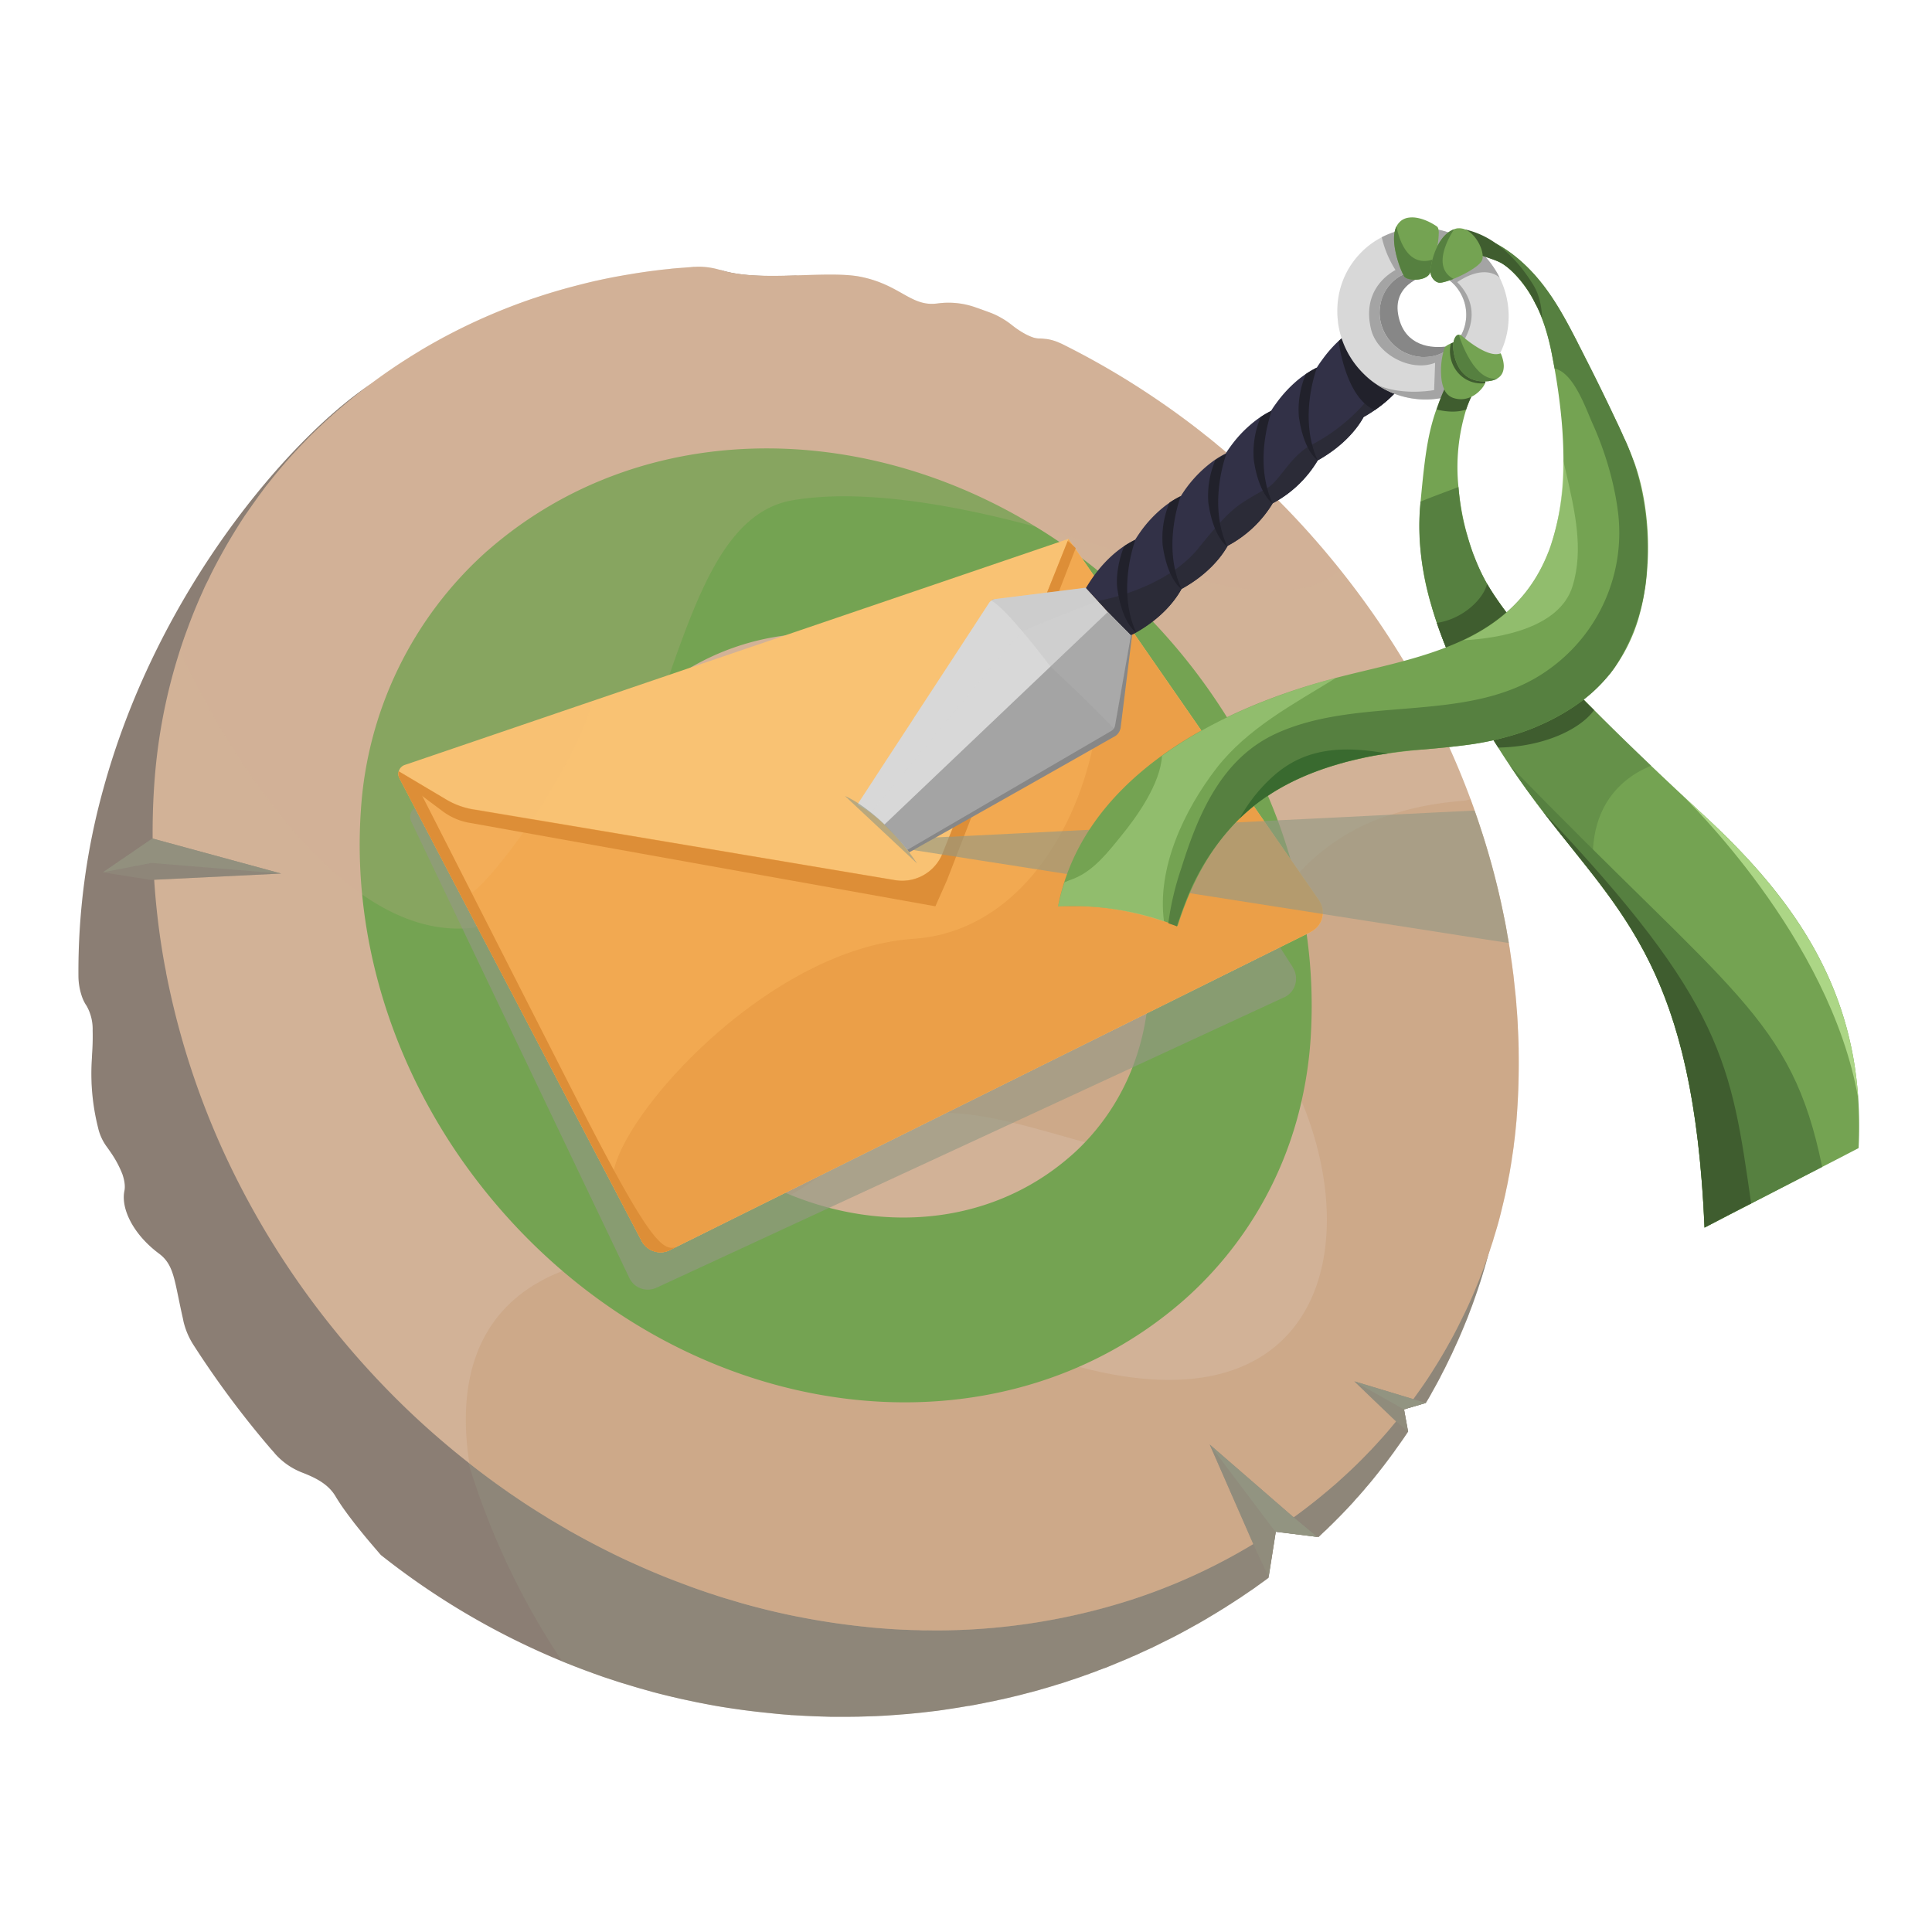 <svg width="200" height="200" fill="none" xmlns="http://www.w3.org/2000/svg"><path d="M155.99 115.27c0 .84-.02 1.7-.05 2.54l-.03.66-.01.17-.04.59v.13l-.01.08-.06.68v.01l-.01.15-.06.6v.08l-.07.63-.01.1-.1.73v.04l-.09.67a2.65 2.65 0 0 0-.01.1v.01l-.03.16v.07l-.09.54-.06.4-.06.32-.13.75-.06.34-.07.32a24.57 24.57 0 0 1-.07.37l-.05.25-.08.33-.13.6-.03.12a61.06 61.06 0 0 1-.55 2.2l-.02.08-.01.06-.01.02-.1.34a6.05 6.05 0 0 0-.05.22l-.02.06-.18.61-.14.45v.01l-.14.46-.02.05-.11.36-.02.05-.06.19-.06.18-.17.51a.77.77 0 0 1-.03.08l-.11.33-.18.5-.02.06-.2.56-.12.31-.34.9-.34.83a51.13 51.13 0 0 1-.42 1l-.04.09-.14.33-.15.32-.07.16a73.96 73.96 0 0 1-.32.7l-.07.16-.08.17-.18.36a4.16 4.16 0 0 1-.13.28l-.4.82-.19.36-.27.53v.01a53 53 0 0 1-.92 1.68v.01l-.28.5-.11.18-.19.32-.01.02-2.04.6-.22.07.03.18.39 2.11-.01.02-.2.3a30.77 30.77 0 0 1-.43.63l-.6.84-.16.23-.23.32-.02.02a2.66 2.66 0 0 0-.1.14 1.78 1.78 0 0 0-.04.06l-.08.1a72.05 72.05 0 0 1-.69.92l-.58.74-.13.16a31.33 31.33 0 0 1-.68.84 19.61 19.61 0 0 1-.43.5l-.12.15a4.82 4.82 0 0 1-.12.14l-.55.63-.1.1-.09.1-.31.36a51.72 51.72 0 0 1-1.46 1.54l-.2.2-.12.12-.34.34c-.1.1-.21.22-.33.32l-.23.23-.23.22h-.01a2.65 2.65 0 0 1-.1.1 1.63 1.63 0 0 1-.1.09l-.28.27-.03.03a9.3 9.3 0 0 0-.18.17l-.13-.02-4.29-.53-.73 4.65-.02.11-.08.06a3.27 3.27 0 0 1-.13.1l-.5.36-.3.22-.15.1-.04.03-.01.01-.37.27-.39.26-.72.49-.17.12-.33.21-.38.25-.12.08c-.09.05-.17.1-.24.16l-.18.1-.27.18a.86.86 0 0 0-.07.05l-.22.13-.03.02a73.3 73.3 0 0 1-1.55.94l-.28.17-.09.05a20.96 20.96 0 0 1-.5.29l-.15.09-.26.14-.34.19-.03.01a3.16 3.16 0 0 1-.16.1l-.21.11a42.16 42.16 0 0 1-1.41.76l-.14.07-.35.18-.16.08a2.17 2.17 0 0 1-.09.04l-.2.1-.4.2-.62.31-.15.07-.04.02-.19.1-.56.25-.5.23-.01.01-.2.08-.08.05-.56.25-.14.05-.28.13-.37.16-.72.3-.34.14-.43.18-.74.3c-.05 0-.09.02-.13.04l-.55.2-.1.05-.32.12-.4.14-.11.05-.5.17-.13.05-.48.17a5.84 5.84 0 0 1-.27.09l-.54.18a42.65 42.65 0 0 1-.81.27l-.18.06-.52.15-.15.05-.06.02-.06.02-.61.18-.1.03-.07.02-.5.14a5.91 5.91 0 0 1-.32.1l-.52.14a1.2 1.2 0 0 1-.11.03l-.55.14-.15.04-.12.03-.57.15a1.38 1.38 0 0 1-.08.02l-.14.03-.25.06-.58.14-.35.08c-.18.05-.37.08-.55.12h-.02l-.32.08-.15.03-.13.03-.07.01a.23.23 0 0 1-.04.01l-.16.03-.08.02-.27.05-.05.01-.1.02-.23.05a23 23 0 0 1-.45.09l-.27.05a23.49 23.49 0 0 1-.82.15h-.06l-.93.16-.69.11-.66.1-.26.04-.7.1-1.63.19-.8.08-.72.07-.3.02c-.75.06-1.5.12-2.25.16l-.61.03-1.23.04-.62.02c-.74.01-1.47.02-2.21.01h-.75l-.65-.02h-.02a93.6 93.6 0 0 1-1.3-.05 70.7 70.7 0 0 1-.66-.03l-1.27-.07h-.06l-.55-.05-.17-.01-.57-.05a62.52 62.52 0 0 1-.97-.1 76.73 76.73 0 0 1-5-.65l-.6-.1a67.97 67.97 0 0 1-1.38-.26 44.73 44.73 0 0 1-.57-.11l-.65-.14a80.25 80.25 0 0 1-1.3-.28l-.6-.14a77.56 77.56 0 0 1-2-.5l-.63-.18-.65-.18a88.89 88.89 0 0 1-1.53-.46l-.51-.15a43.92 43.92 0 0 1-1-.33l-.08-.02-.72-.24a43.63 43.63 0 0 1-.56-.2l-.51-.18a8.11 8.11 0 0 1-.25-.1 23.29 23.29 0 0 1-.64-.23 77.17 77.17 0 0 1-2.3-.9 77.94 77.94 0 0 1-18.79-11.02l-1.01-1.18a71.45 71.45 0 0 1-1.77-2.17c-.27-.36-.54-.7-.78-1.04a21.4 21.4 0 0 1-1.12-1.67c-.73-1.24-1.98-1.9-3.46-2.47a7.25 7.25 0 0 1-2.85-2l-.01-.02-.45-.51a97.2 97.2 0 0 1-7.94-10.68 7.57 7.57 0 0 1-.35-.6 7.8 7.8 0 0 1-.7-1.9v-.01l-.04-.2c-.82-3.6-.88-5.2-2.04-6.37a3.97 3.97 0 0 0-.47-.4c-2.27-1.7-3.51-3.87-3.61-5.58-.02-.32 0-.61.06-.9.1-.5 0-1.1-.21-1.72a10.9 10.9 0 0 0-1.17-2.2 25.05 25.05 0 0 0-.5-.71 5.33 5.33 0 0 1-.83-1.82l-.01-.05a23.03 23.03 0 0 1-.66-4.24v-.01l-.02-.3-.01-.35a23.1 23.1 0 0 1 .04-2.28l.02-.44c.06-.86.08-1.7.06-2.45a4.91 4.91 0 0 0-.64-2.6 2.22 2.22 0 0 1-.13-.2 4.16 4.16 0 0 1-.4-.93 6.55 6.55 0 0 1-.3-1.88 70.6 70.6 0 0 1 2.57-19.4c5.7-20.82 19.56-36.51 27.6-41.87h.02a70 70 0 0 1 1.45-.94c11.54-7.36 23.3-10.92 34.94-10.9 2.13.66 4.95.63 7.67.55 17.89 2.47 35.29 13.44 50.9 32.18l.3.37c1 1.21 1.98 2.43 2.93 3.65a127.05 127.05 0 0 1 2.22 2.98l1 1.4.49.7a117.88 117.88 0 0 1 2.8 4.27l.45.71a99.55 99.55 0 0 1 1.7 2.88 36.67 36.67 0 0 1 .93 1.65l.31.58c.13.22.24.44.36.67l.34.64a89.23 89.23 0 0 1 1.06 2.11l.02.03a84.68 84.68 0 0 1 2.1 4.66c.25.59.49 1.17.71 1.76l.22.56.35.93.2.55.25.7.15.42.22.66.23.71v.02l.23.7.04.11.23.77.2.66c0 .06.03.12.04.18l.2.69.13.5.13.47.19.76.12.48.24 1.05a61 61 0 0 1 .57 2.75l.08.43.3 1.8.08.63.01.07a36.27 36.27 0 0 1 .18 1.36l.04.37.07.66a24.34 24.34 0 0 1 .1.98c0 .18.02.35.04.53l.01.17.04.54.02.3a53.73 53.73 0 0 1 .08 1.55l.02.63a57.34 57.34 0 0 1 .03 1.82l-.04-.01Z" fill="#8B7E74"/><path d="M155.99 115.27c0 .85-.02 1.7-.05 2.54l-.03.66-.01.17-.04.59v.13l-.01.08-.06.68v.01l-.01.15-.06.6v.08l-.07.63-.01.1-.1.73v.04l-.09.67a2.65 2.65 0 0 0-.01.1v.01l-.03.16a.34.34 0 0 1 0 .07l-.09.54a42.54 42.54 0 0 0-.06.4l-.06.32-.13.75-.06.34-.07.32a24.57 24.57 0 0 1-.07.37l-.05.25-.08.33a42.94 42.94 0 0 1-.16.72 69.63 69.63 0 0 1-.55 2.2l-.02.08-.01.06-.01.02a14.88 14.88 0 0 0-.1.34l-.02.12-.03.1-.02.06-.18.61-.13.45v.01l-.15.46-.02.05-.1.36-.03.05-.06.19-.06.18a34.25 34.25 0 0 1-.2.59l-.11.33-.18.5-.01.06-.21.56-.12.31c-.1.3-.23.6-.34.9l-.34.83-.05.14a51.18 51.18 0 0 1-.37.86l-.04.09-.14.33-.14.32-.08.16a73.96 73.96 0 0 1-.32.7l-.07.16-.08.17-.17.36a4.16 4.16 0 0 1-.14.28l-.4.82-.18.36-.28.53v.01a53.05 53.05 0 0 1-.91 1.68l-.01.01-.28.5-.11.18-.09.15-.1.17a.25.25 0 0 0-.01.02l-2.04.6-.22.07.03.18.39 2.11-.01.02-.2.3c-.13.2-.26.4-.4.58l-.03.05-.6.84-.16.23-.23.32-.02.02a2.67 2.67 0 0 0-.1.14l-.04.06-.08.1c-.21.3-.43.59-.65.87l-.04.05-.58.74-.13.16a19.93 19.93 0 0 1-.5.61l-.18.23-.05.06-.38.44-.12.15a45.72 45.72 0 0 1-.76.87l-.1.1-.31.36-.3.32-1.16 1.22-.2.2-.12.12c-.1.12-.22.23-.33.34l-.34.32-.22.23-.24.22a3.84 3.84 0 0 1-.1.1l-.1.09-.29.27-.03.03-.18.17-.13-.02-4.28-.53-.74 4.65-.02.11c-.02.03-.05.04-.08.06a3.27 3.27 0 0 1-.12.1l-.5.36-.31.22-.14.1-.05.03v.01l-.38.27-.39.26c-.23.17-.48.33-.72.49l-.17.12-.33.21-.38.25-.12.08-.24.16-.18.1-.26.18a1.05 1.05 0 0 0-.08.05l-.22.13-.03.02a73.3 73.3 0 0 1-1.54.94l-.29.17-.08.05a19.16 19.16 0 0 1-.5.29 3.86 3.86 0 0 1-.23.13l-.18.1-.34.19-.03.01a3.16 3.16 0 0 1-.16.1l-.22.11a45.05 45.05 0 0 1-1.41.76l-.13.07-.36.18-.16.08a2.17 2.17 0 0 1-.08.04c-.07.04-.14.08-.21.1l-.4.2-.62.31-.14.07-.05.02-.19.1-.55.25-.5.23-.02.01a4.63 4.63 0 0 1-.19.08l-.09.05-.56.25-.13.05-.28.13-.37.16-.73.3-.34.14-.43.18-.74.3-.12.04a26.87 26.87 0 0 1-.56.2l-.1.05-.71.26a26.25 26.25 0 0 1-.75.27l-.48.17a7.28 7.28 0 0 1-.27.09l-.54.18-.43.14-.38.13a4.86 4.86 0 0 0-.18.05l-.34.1a5.94 5.94 0 0 1-.18.06l-.15.05-.06.01-.06.02-.61.19-.1.02-.07.03a16.4 16.4 0 0 1-.82.23l-.52.14a1.2 1.2 0 0 1-.11.03l-.55.15-.15.04-.12.03a36.39 36.39 0 0 1-.65.16l-.14.04-.25.06-.58.14-.35.08-.55.12h-.02l-.32.07-.28.06-.07.02a.34.34 0 0 1-.04 0l-.16.04-.08.01-.27.06-.05.01-.1.02-.23.05a23 23 0 0 1-.45.08l-.27.05a6.84 6.84 0 0 1-.3.06 15.66 15.66 0 0 1-.52.1h-.06l-.93.16-.69.1a69.41 69.41 0 0 1-.92.14l-.7.1-1.63.2-.8.08-.72.06-.3.03a73.12 73.12 0 0 1-4.1.23l-.6.01c-.75.02-1.48.02-2.22.02h-.12l-.63-.01-.65-.02h-.02a80.23 80.23 0 0 1-1.3-.04l-.66-.03-1.27-.08h-.06l-.55-.04-.18-.02-.56-.04-.97-.1a76.73 76.73 0 0 1-2.98-.35l-.65-.1a70.98 70.98 0 0 1-1.36-.2l-.6-.11a67.97 67.97 0 0 1-1.4-.26 44.73 44.73 0 0 1-.56-.11l-.65-.13a63.42 63.42 0 0 1-1.3-.29l-.6-.14a77.56 77.56 0 0 1-2-.5l-.63-.17-.65-.19a75.87 75.87 0 0 1-1.53-.45l-.51-.16a56.89 56.89 0 0 1-1.08-.35l-.72-.24-.56-.2-.51-.18a27.18 27.18 0 0 1-.89-.32 72.87 72.87 0 0 1-2.3-.9 77.5 77.5 0 0 1-9.74-20.61c-11.43-38.5 14.92-71.5 27.37-79.79 19.92-13.26 40.58-15.18 60.14-6.73l.92.4a127.53 127.53 0 0 1 1.82 2.45l1 1.4.49.7a106.33 106.33 0 0 1 3.25 4.98 109.51 109.51 0 0 1 1.7 2.88 29.51 29.51 0 0 1 .66 1.15 18.46 18.46 0 0 1 .58 1.08l.36.66v.01l.34.64a89.23 89.23 0 0 1 1.06 2.11l.02.03.27.56a84.69 84.69 0 0 1 1.84 4.1c.24.59.48 1.17.7 1.76l.22.56.35.93.2.54.25.7.15.43.22.66.23.71v.02l.23.69.04.12.23.77.2.66.05.18.19.69.13.5.13.47.19.76.12.48.24 1.05.35 1.6.13.67.09.47.08.44.3 1.8.08.62.01.08a36.27 36.27 0 0 1 .18 1.36l.04.37.07.66a24.9 24.9 0 0 1 .1.97c0 .19.02.36.04.54l.01.17.04.54.02.3a54.18 54.18 0 0 1 .08 1.55l.02.63a57.27 57.27 0 0 1 .03 1.82l-.04-.01Z" fill="#949984" style="mix-blend-mode:multiply" opacity=".33"/><path d="M157.21 108.86v-.3a.31.31 0 0 0 0-.06l-.01-.4v-.1l-.03-.75a45.89 45.89 0 0 0-.04-.83 23.86 23.86 0 0 0-.03-.66 37.99 37.99 0 0 0-.06-.95l-.06-.73-.01-.19-.07-.82-.1-.88a47.72 47.72 0 0 0-.07-.67l-.06-.57a25.68 25.68 0 0 0-.07-.5l-.09-.7-.1-.68a54.59 54.59 0 0 0-.1-.7l-.02-.15-.1-.6v-.05l-.14-.75-.13-.76a82.71 82.71 0 0 0-.39-1.94l-.15-.72a70.86 70.86 0 0 0-.51-2.14l-.16-.63-.04-.16-.15-.56a11.2 11.2 0 0 0-.05-.2l-.17-.6a77.51 77.51 0 0 0-1.17-3.81 78.44 78.44 0 0 0-.48-1.4l-.12-.35-.3-.83a82.32 82.32 0 0 0-2.89-6.84 79.8 79.8 0 0 0-1.37-2.74 82.26 82.26 0 0 0-2.65-4.72 87.3 87.3 0 0 0-6.62-9.49l-.42-.52-.85-1.03-.43-.51a87.03 87.03 0 0 0-5.77-6.16l-.14-.13a55.05 55.05 0 0 0-.77-.73 84.34 84.34 0 0 0-2.94-2.65 26.3 26.3 0 0 0-.42-.36 39.57 39.57 0 0 0-.96-.8 3.57 3.57 0 0 0-.16-.14l-.71-.58a6.72 6.72 0 0 0-.22-.17l-.72-.57a81.7 81.7 0 0 0-4.6-3.34 82.91 82.91 0 0 0-9.6-5.61 4.52 4.52 0 0 0-.29-.13 5.05 5.05 0 0 0-1.31-.4 7.49 7.49 0 0 0-.23-.02 3.86 3.86 0 0 0-.29-.03 4.28 4.28 0 0 0-.31-.01h-.02a1.59 1.59 0 0 1-.27-.03 2.44 2.44 0 0 1-.3-.07 5.63 5.63 0 0 1-.88-.39 9.31 9.31 0 0 1-1.34-.9 8.4 8.4 0 0 0-1.33-.87 7.01 7.01 0 0 0-.87-.4 74.51 74.51 0 0 0-1.67-.6 8.4 8.4 0 0 0-3.87-.36l-.23.02c-2.51.2-3.66-1.93-7.55-2.76a17.12 17.12 0 0 0-.53-.1h-.02c-1.7-.25-3.98-.14-6.34-.07-2.72.09-5.54.11-7.67-.53h-.01a6.66 6.66 0 0 0-.3-.09 7.86 7.86 0 0 0-1.48-.26h-.02a6.3 6.3 0 0 0-.86-.01h-.18l-.38.04a31.49 31.49 0 0 0-.67.05l-.56.04-.58.05-.42.05a33.92 33.92 0 0 0-1.18.13c-.59.07-1.17.15-1.76.24a40.87 40.87 0 0 0-1.11.18 49.88 49.88 0 0 0-1.27.22 54.23 54.23 0 0 0-2.06.42l-.2.04a78.22 78.22 0 0 0-2.1.52 61.4 61.4 0 0 0-4.2 1.25l-.1.03a61.9 61.9 0 0 0-4.65 1.79 60.91 60.91 0 0 0-7.04 3.6l-.04.03-.95.58-.02.01-.72.46a58.21 58.21 0 0 0-3.53 2.46h-.01a60.96 60.96 0 0 0-3.6 2.93 53.63 53.63 0 0 0-1.5 1.37l-.3.28-.44.43a18.16 18.16 0 0 0-.55.55l-.58.6-.1.1-.55.59a51.89 51.89 0 0 0-2.6 3.03 8.88 8.88 0 0 0-.24.3 12.87 12.87 0 0 0-.65.85 29.38 29.38 0 0 0-.53.72l-.5.7-.77 1.1a42.39 42.39 0 0 0-.59.91 43.3 43.3 0 0 0-.57.92 49.39 49.39 0 0 0-.9 1.52l-.38.68-.37.68a53.84 53.84 0 0 0-.79 1.53l-.1.22-.25.5a11.16 11.16 0 0 0-.39.84 53.87 53.87 0 0 0-1.6 3.9 44.62 44.62 0 0 0-.49 1.36 57.48 57.48 0 0 0-2.36 9.49 58.82 58.82 0 0 0-.59 5.14 72.53 72.53 0 0 0-.11 8.3 76.53 76.53 0 0 0 1.21 10.74c.05.23.1.46.13.7.23 1.15.48 2.31.76 3.47a82.34 82.34 0 0 0 5.63 15.95 86.62 86.62 0 0 0 11 17.46 87.93 87.93 0 0 0 7.65 8.33 86.61 86.61 0 0 0 6.19 5.37l.15.12a82.71 82.71 0 0 0 2.74 2.07l.7.5.64.45.1.07.62.42a71.77 71.77 0 0 0 2.79 1.81l.74.46.44.26.9.53.4.23.24.15 1.23.68a87.58 87.58 0 0 0 4.37 2.23l.67.31.32.14a76.03 76.03 0 0 0 2.59 1.13l.29.12.29.12a89.04 89.04 0 0 0 2.35.9c.78.3 1.57.57 2.36.84l.38.12.7.23.54.17 1.15.34.46.14a74.8 74.8 0 0 0 5.35 1.32l.64.13.08.01.4.08a74.52 74.52 0 0 0 6.64.97l.66.07a83 83 0 0 0 2.1.16l.36.02a41.85 41.85 0 0 0 .83.04l.71.03.54.01h.17l.32.02a17.7 17.7 0 0 0 .64 0l.73.01a66.1 66.1 0 0 0 20.37-3.18 60.57 60.57 0 0 0 16.78-8.53l.4-.29a60.84 60.84 0 0 0 3.33-2.64l.7-.6.86-.78a48.55 48.55 0 0 0 2.32-2.26l.16-.17.22-.22a9.25 9.25 0 0 0 .21-.23l.28-.3.41-.45c.4-.44.8-.89 1.17-1.34a35.42 35.42 0 0 0 .54-.65 124.66 124.66 0 0 0 .85-1.06l-.03-.18.09-.03.13-.04c.03-.04.06-.09.1-.12l.53-.71.1-.16h.01l.1-.13.08-.12.2-.28a43.58 43.58 0 0 0 1.52-2.23l.47-.75a48.77 48.77 0 0 0 1.3-2.21l.03-.06.08-.13.37-.68.36-.69c.4-.8.8-1.6 1.18-2.42l.38-.85a57 57 0 0 0 1.61-4.12v-.02c.1-.3.21-.59.3-.89l.3-.89.04-.17a35.94 35.94 0 0 0 .25-.82 26.9 26.9 0 0 0 .49-1.78l.21-.87.03-.12.18-.77.04-.17.14-.68.06-.27.1-.51.06-.33.07-.34.03-.17.11-.67.11-.68v-.03l.1-.65.1-.68v-.09l.08-.6a45 45 0 0 0 .17-1.65l.03-.26.06-.84a73.85 73.85 0 0 0 .17-6.36Z" fill="#D2B297"/><path opacity=".35" d="M157.2 112.13a72.18 72.18 0 0 1-.16 3.1l-.06.83a45 45 0 0 1-.2 1.91l-.07.6-.02.09c-.02.23-.06.45-.09.68l-.1.66a.06.06 0 0 1 0 .02l-.1.68c-.05.22-.08.45-.12.67l-.03.17-.07.34-.06.33-.1.51-.06.27a32.54 32.54 0 0 1-.18.85l-.18.77-.03.12a46.58 46.58 0 0 1-.43 1.68 30.21 30.21 0 0 1-.27.97l-.03.1-.22.72-.05.17-.28.9-.3.88v.02a57 57 0 0 1-1.62 4.12l-.38.85a59.38 59.38 0 0 1-1.18 2.42l-.36.69a47.92 47.92 0 0 1-.48.87 49.26 49.26 0 0 1-1.3 2.21l-.47.75a62.3 62.3 0 0 1-1.51 2.23l-.2.28a1.4 1.4 0 0 1-.1.12c-.02.05-.06.09-.09.13a4 4 0 0 1-.12.16l-.53.7-.09.13-.13.04-.1.03.04.18a93.56 93.56 0 0 1-.85 1.06.28.28 0 0 1-.04.04 35.42 35.42 0 0 1-1.67 1.95 27.33 27.33 0 0 1-.9.98l-.22.22-.16.17a33.3 33.3 0 0 1-1.47 1.47 57 57 0 0 1-2.4 2.17 59.79 59.79 0 0 1-3.34 2.64l-.4.29a58.73 58.73 0 0 1-4.18 2.77 60.5 60.5 0 0 1-11.3 5.32 73.46 73.46 0 0 1-3.93 1.24 66.1 66.1 0 0 1-17.74 2.38h-.86l-.51-.01-.32-.01h-.17l-.54-.02a34.71 34.71 0 0 1-.71-.03 41.9 41.9 0 0 1-.7-.04h-.13a8.62 8.62 0 0 1-.37-.02 82.72 82.72 0 0 1-2.1-.16l-.65-.07a74.04 74.04 0 0 1-6.63-.97l-.41-.08h-.08l-.65-.14a75.61 75.61 0 0 1-1.55-.35l-.78-.18a74.67 74.67 0 0 1-3-.8l-.47-.13c-.38-.1-.77-.22-1.15-.34l-.53-.17a37.48 37.48 0 0 1-.72-.23l-.37-.12a74.2 74.2 0 0 1-3.3-1.19 46.5 46.5 0 0 1-.96-.37l-.45-.18-.3-.12-.28-.12a76.03 76.03 0 0 1-1.84-.79l-.75-.33-.32-.15-.67-.31a86.1 86.1 0 0 1-4.37-2.23l-1.23-.68-.25-.15-.4-.23a46.17 46.17 0 0 1-.89-.52l-.44-.27-.74-.46a52.78 52.78 0 0 1-1.12-.7 68.5 68.5 0 0 1-1.67-1.1l-.62-.43a50.5 50.5 0 0 1-.74-.52l-.7-.5a87.17 87.17 0 0 1-2.74-2.07c-1.4-9.1 1.26-15.29 6.96-18.63a18.28 18.28 0 0 1 2.69-1.29 25.29 25.29 0 0 1 5.88-1.42 44.4 44.4 0 0 1 10.5.07c3.56.4 7.4 1.16 11.5 2.26 5.24 1.41 10.89 3.4 16.85 5.94a65.13 65.13 0 0 0 8.72 3.07c24.35 6.5 29.68-11.59 23.04-27.52a38.4 38.4 0 0 0-3.08-5.9 10.58 10.58 0 0 1-1.41-3.58 12.67 12.67 0 0 1-.16-.98 14.89 14.89 0 0 1 .1-4.3 16.67 16.67 0 0 1 1.73-5.14l.11-.22a18.2 18.2 0 0 1 2.5-3.54 21.6 21.6 0 0 1 9.47-5.97 29.1 29.1 0 0 1 4.14-1.03 35.14 35.14 0 0 1 3.44-.42c.22-.02.43-.11.66-.16l.3.82.12.36a97.47 97.47 0 0 1 .48 1.4l.18.55.15.45a77.75 77.75 0 0 1 .84 2.8l.17.61.05.2.15.56.04.15.16.63.18.71.33 1.43.15.72.2.97a66.48 66.48 0 0 1 .32 1.73c.05.25.1.5.13.75l.01.05.1.6.02.16.1.7.1.68.1.7.06.5.06.56a69.03 69.03 0 0 1 .16 1.55l.08.82.01.2a44.33 44.33 0 0 1 .15 2.33 45.58 45.58 0 0 1 .06 1.59v.08l.02.41a.2.2 0 0 1 0 .06 71.07 71.07 0 0 1-.02 3.57Z" fill="#C29770"/><path opacity=".35" d="M77.64 96.37s-26.32 4.17-11.85 23.09c11.25 14.7 20.25-1.2 28.87-3.83 8.63-2.63 26.5 8.2 26.37 1.62s13.3-24.37 2.95-28.69c-10.35-4.32-28.4-14.05-29.32 1.8-.93 15.85-15.05 6.3-15.05 6.3l-1.97-.3Z" fill="#C29770"/><path d="m115.4 85.77.47 1 .22-.27.64-.8-1.33.06Zm19.86 10.92a50.97 50.97 0 0 0-.4-2.4 53.2 53.2 0 0 0-.76-3.5 50.12 50.12 0 0 0-.5-1.82 56.24 56.24 0 0 0-1.33-4.05 55.99 55.99 0 0 0-1.01-2.53l-.01-.02a41.87 41.87 0 0 0-.45-1.04 59.43 59.43 0 0 0-3.79-7.09 61.99 61.99 0 0 0-10.3-12.5l-.26-.24-.8-.73a46.47 46.47 0 0 0-1.12-.96 55.45 55.45 0 0 0-2.55-2.04l-.8-.6a56.52 56.52 0 0 0-3.94-2.63C88.91 43.3 66.32 43.47 50.87 56.66l-.49.42a39.27 39.27 0 0 0-13.02 26.77 52.15 52.15 0 0 0 .13 8.76c.87 8.94 4.02 18 9.45 26.2a61.73 61.73 0 0 0 4.39 5.83 61.12 61.12 0 0 0 6.9 6.93c15.79 13.49 36.71 17.24 53.46 9.92a41.97 41.97 0 0 0 10.95-6.98 38.79 38.79 0 0 0 12.1-20.54c.46-2.04.77-4.12.92-6.23a52.73 52.73 0 0 0-.4-11.06Zm-24.24 22.82-.3.26c-6.87 5.95-16.08 7.57-24.89 5.26a32.72 32.72 0 0 1-4.52-1.55 35.8 35.8 0 0 1-13.35-10.02 37.23 37.23 0 0 1-5.41-8.6 34.51 34.51 0 0 1-3.1-14.65 29.03 29.03 0 0 1 .2-3.05c.06-.52.14-1.04.23-1.55a24.55 24.55 0 0 1 3.1-8.2 23.17 23.17 0 0 1 4.4-5.33l.3-.26a25.23 25.23 0 0 1 1.3-1.05 24.34 24.34 0 0 1 2.4-1.6 25.83 25.83 0 0 1 9.92-3.39c1.7-.22 3.42-.28 5.16-.18 2.96.16 5.95.77 8.85 1.82a33.75 33.75 0 0 1 6.2 2.98 34.25 34.25 0 0 1 3.34 2.31 37.06 37.06 0 0 1 5.6 5.42l.03.04.08.1a35.55 35.55 0 0 1 1.73 2.25 35.84 35.84 0 0 1 2.04 3.22 24.44 24.44 0 0 1 1.07 2.03 35.2 35.2 0 0 1 2.24 5.83c.3 1.04.54 2.09.74 3.13v.04c.53 2.8.7 5.6.5 8.34a25.13 25.13 0 0 1-1.65 7.4 23.59 23.59 0 0 1-4.91 7.74c-.42.44-.85.86-1.3 1.26Z" fill="#74A352"/><path d="M102.71 97.58a9.9 9.9 0 0 1-3.4 6.81 3 3 0 0 1-.12.1c-5.19 4.32-13.46 3.15-18.47-2.61a14.36 14.36 0 0 1-3.65-10.38 9.9 9.9 0 0 1 3.53-6.92c5.18-4.31 13.45-3.14 18.47 2.62a14.36 14.36 0 0 1 3.64 10.38Z" fill="#D7283A"/><path d="m15.6 91.09 13.5-.66-13.33-3.63-5.11 3.5 4.95.79Z" fill="#8B7E74"/><path d="m15.6 91.09 13.5-.66-13.33-3.63-5.11 3.5 4.95.79Z" fill="#949984" style="mix-blend-mode:multiply" opacity=".33"/><path d="m15.66 89.33 13.45 1.1-13.34-3.63-5.11 3.5 5-.97Z" fill="#949984" style="mix-blend-mode:multiply" opacity=".33"/><path d="m15.66 89.33 13.45 1.1-13.34-3.63-5.11 3.5 5-.97Z" fill="#949984" style="mix-blend-mode:multiply" opacity=".33"/><path d="m136.34 159.1-.85-.12-3.43-.43v.02l-.74 4.64-1.27-2.67-4.82-11 8.47 7.35 2.64 2.2Zm11.26-13.87-1.98.58-.06.02-.1.03-.13.04.04.18.38 2.11-1.23-1.05-2.84-2.72-1.47-1.42 1.79.54 4.3 1.3 1.3.39Z" fill="#8B7E74"/><path d="m136.34 159.1-.85-.12-3.43-.43v.02l-.74 4.64-1.27-2.67-4.82-11 8.47 7.35 2.64 2.2Zm9.03-13.02.38 2.11-1.23-1.05-2.84-2.72-1.47-1.42 1.78.54 4.3 1.3h.01l1.3.4-1.98.57-.06.02-.1.03-.13.04.04.18Z" fill="#949984" style="mix-blend-mode:multiply" opacity=".33"/><path d="m136.34 159.1-.85-.12-3.43-.43v.02l-.74 4.64-1.27-2.67-4.82-11 8.47 7.35 2.64 2.2Z" fill="#949984" style="mix-blend-mode:multiply" opacity=".33"/><path d="m136.34 159.09-.85-.1-3.43-.42h-.03l-6.8-9.02 8.47 7.34 2.64 2.2Z" fill="#949984" style="mix-blend-mode:multiply" opacity=".65"/><path d="m145.37 146.08.38 2.11-1.23-1.05-2.84-2.72-1.47-1.42 1.78.54 4.3 1.3h.01l1.3.4-1.98.57-.06.02-.1.03-.13.04.04.18Z" fill="#949984" style="mix-blend-mode:multiply" opacity=".33"/><path d="m147.6 145.23-1.98.58-.12.03-.05.02-.11.04h-.01l-3.47-1.96-1.65-.94 1.79.54 4.3 1.3 1.3.39Z" fill="#949984" style="mix-blend-mode:multiply" opacity=".65"/><path d="m77.04 85.42 7.47 4.77s-2.76-3.1-7.47-4.76Zm12.78 15.8 8.08 6.75s-2.78-4.07-8.08-6.74Z" fill="#949984" style="mix-blend-mode:multiply" opacity=".63"/><path d="m93.86 97.73.6 10.52s1.07-4.83-.6-10.52Zm-1.22-12.06-7.81-10.46s5.52 4.39 7.81 10.46Z" fill="#949984" style="mix-blend-mode:multiply" opacity=".63"/><path d="M138.28 58.41a81.6 81.6 0 0 0-.85-1.03l-.43-.51a87.37 87.37 0 0 0-5.77-6.16l-.14-.13a53.9 53.9 0 0 0-.77-.73 83.55 83.55 0 0 0-2.94-2.65 31.6 31.6 0 0 0-.42-.36 43.02 43.02 0 0 0-1.12-.94 74.38 74.38 0 0 0-.93-.75l-.72-.57-.14-.1-.73-.57a82.18 82.18 0 0 0-3.73-2.67 82.98 82.98 0 0 0-9.6-5.61 5.6 5.6 0 0 0-1.5-.5l-.1-.02a7.94 7.94 0 0 0-.23-.03 4 4 0 0 0-.29-.03 4.37 4.37 0 0 0-.31-.01h-.02l-.27-.03a2.42 2.42 0 0 1-.3-.07 4.97 4.97 0 0 1-.88-.39 9.31 9.31 0 0 1-1.34-.9 8.34 8.34 0 0 0-1.33-.87 8.5 8.5 0 0 0-.57-.27l-.3-.12a73.54 73.54 0 0 0-1.67-.61 8.4 8.4 0 0 0-4.1-.34c-2.51.2-3.66-1.93-7.55-2.76a17.06 17.06 0 0 0-.53-.1h-.02c-1.7-.25-3.98-.14-6.34-.07-2.72.09-5.54.11-7.67-.53h-.01a8.2 8.2 0 0 0-2.93-.35l-.3.02a30.11 30.11 0 0 0-.66.06l-.56.04-.58.05-.42.05a33.82 33.82 0 0 0-1.18.13 54.2 54.2 0 0 0-1.76.24 40.87 40.87 0 0 0-1.11.18 50.05 50.05 0 0 0-1.12.2l-.15.02a49.03 49.03 0 0 0-2.06.42l-.2.04a76.62 76.62 0 0 0-2.1.52 60.88 60.88 0 0 0-3.14.9l-.09.03-.98.32-.08.03a61.85 61.85 0 0 0-4.66 1.79 60.87 60.87 0 0 0-8.03 4.2l-.02.02-.72.46-.7.46a61.06 61.06 0 0 0-2.83 2h-.01a61.03 61.03 0 0 0-3.6 2.93 47.72 47.72 0 0 0-1.5 1.37l-.3.28-.44.43a17.97 17.97 0 0 0-.55.55 33.77 33.77 0 0 0-.67.7l-.56.59a53.15 53.15 0 0 0-2.6 3.03 8.88 8.88 0 0 0-.24.3 12.87 12.87 0 0 0-.65.85 29.73 29.73 0 0 0-.53.72l-.5.7-.77 1.1a42.88 42.88 0 0 0-.59.91 42.75 42.75 0 0 0-.57.92 50.2 50.2 0 0 0-.9 1.52l-.38.68a37.8 37.8 0 0 0-.77 1.44l-.39.77-.1.22-.25.5a13.96 13.96 0 0 0-.39.84 53.84 53.84 0 0 0-1.83 4.52l-.26.74a47.62 47.62 0 0 0-.32.98c.1.25 7.88 17.6 18.88 25.2 3.22 2.24 6.72 3.64 10.38 3.52a13.13 13.13 0 0 0 2.66-.35 14.09 14.09 0 0 0 1.6-.47 17.04 17.04 0 0 0 5.43-3.22c.67-.58 1.3-1.2 1.89-1.87a26.16 26.16 0 0 0 2.1-2.71c.32-.47.63-.96.93-1.45a41.47 41.47 0 0 0 1.92-3.58 75.3 75.3 0 0 0 2.65-6.32c.67-1.8 1.3-3.6 1.93-5.38l.31-.9c3.13-8.93 6.14-16.95 12.75-18.08 7.36-1.26 17.1.56 25.2 2.75 3.12.84 5.99 1.74 8.38 2.54l.5.17.93.31a189.38 189.38 0 0 1 4.66 1.68l.65.24c.33.12.86.3 1.54.48 2.28.63 6.22 1.46 9.65 1.11 2.05-.2 3.92-.82 5.15-2.14l-.42-.52Z" fill="#D2B297" style="mix-blend-mode:screen" opacity=".2"/><path fill-rule="evenodd" clip-rule="evenodd" d="m132.91 103.25-64.79 29.98-.18.08a2.1 2.1 0 0 1-1.62.06 2.12 2.12 0 0 1-1-.78 2.34 2.34 0 0 1-.15-.25l-22.6-47.3a1.11 1.11 0 0 1 .67-1.54L110 62.88l.47.73.19.29 23.17 36.23v.02c.7 1.1.27 2.56-.9 3.1Z" fill="#949984" style="mix-blend-mode:multiply" opacity=".63"/><path fill-rule="evenodd" clip-rule="evenodd" d="M135.72 96.46 69.97 129.1l-.43.21-.16.08a2.15 2.15 0 0 1-1.36.22l-.17-.04a2.35 2.35 0 0 1-.54-.2l-.1-.06-.11-.08a1.93 1.93 0 0 1-.4-.36 1.23 1.23 0 0 1-.1-.12 3.42 3.42 0 0 1-.15-.23l-.01-.02-25.08-47.94-.02-.04a.95.95 0 0 1-.07-.64l.02-.05a.94.94 0 0 1 .61-.64l19.45-6.63 49.26-16.78.51.74.2.29 25.23 36.4.01.02a2.2 2.2 0 0 1-.84 3.21Z" fill="#F9C273"/><path fill-rule="evenodd" clip-rule="evenodd" d="M135.72 96.46 69.97 129.1l-.43.21-.16.08a2.15 2.15 0 0 1-1.37.22l-.16-.04a2.35 2.35 0 0 1-.54-.2l-.1-.06-.11-.08a1.89 1.89 0 0 1-.4-.36 1.22 1.22 0 0 1-.1-.12 3.38 3.38 0 0 1-.15-.23l-.01-.02-2.54-4.85-22.55-43.09a.96.96 0 0 1-.08-.68l.02-.05 4.9 2.92a8.09 8.09 0 0 0 3.07 1.06l43.39 7.29a4.5 4.5 0 0 0 4.92-2.77L110.53 56l.08-.2.51.73.2.29 2.47 3.56 22.76 32.84v.02a2.2 2.2 0 0 1-.84 3.21Z" fill="#F2A951"/><path opacity=".35" d="M135.72 96.46 69.97 129.1l-.43.21-.16.08a2.15 2.15 0 0 1-1.36.22l-.17-.04a1.36 1.36 0 0 1-.16-.04l-.1-.04a1.7 1.7 0 0 1-.28-.13l-.1-.05-.11-.08a1.5 1.5 0 0 1-.22-.17 1.64 1.64 0 0 1-.18-.19 1.22 1.22 0 0 1-.1-.12 3.15 3.15 0 0 1-.15-.23l-.01-.02-2.54-4.85-.35-2.53c1.47-6.62 16.4-22.94 31-23.93 14.57-1 21.52-20.14 18.8-33.07-.4-1.91-.2-3.1.44-3.75l22.76 32.84.01.02a2.2 2.2 0 0 1-.84 3.21Z" fill="#DD8E37"/><path fill-rule="evenodd" clip-rule="evenodd" d="M61.35 72.58c-1.86 6.97-9.84 17.93-12.52 19.86l-7.5-11.9a.95.95 0 0 1-.06-.65l.02-.05a.95.95 0 0 1 .61-.64l19.45-6.62Z" fill="#F9C273" style="mix-blend-mode:screen" opacity=".2"/><path d="m111.36 56.74-.03.08-13.3 34.3-1.2 2.7-48.1-8.62A6.47 6.47 0 0 1 45.85 84l-3.49-2.61-1.1-1.4a.5.5 0 0 1 .02-.09l.01-.04 4.9 2.91a8.09 8.09 0 0 0 3.07 1.07l43.4 7.28a4.5 4.5 0 0 0 4.91-2.76L110.53 56l.6.52.22.21Z" fill="#DD8E37"/><path fill-rule="evenodd" clip-rule="evenodd" d="m69.96 129.12-.43.2-.15.09h-.03a2.15 2.15 0 0 1-1.16.23l-.18-.02a2.14 2.14 0 0 1-.57-.18l-.13-.06-.1-.06-.12-.08a1.9 1.9 0 0 1-.21-.17 1.73 1.73 0 0 1-.18-.19 1.1 1.1 0 0 1-.1-.11 2.94 2.94 0 0 1-.15-.23l-.01-.03-25.09-47.93a.96.96 0 0 1-.08-.7l1.84 1.33 16.5 32.4c7.34 14.4 8.89 15.95 10.34 15.5Z" fill="#DD8E37"/><path d="m156.2 97.62-2.75-.42-16.51-2.58-1.5-.24-.57-.09-2.85-.44-2.47-.39-1.78-.28-4.6-.72h-.06l-1.51-.24-1.15-.18-2.81-.44-5.88-.92-1.3-.2-3.06-.48-7.05-1.1-1.38-.22-1.45-.22-2.57-.4-.1-.02-.3-.05-.52-.07a5.82 5.82 0 0 1-.09-.02h-.08a2.48 2.48 0 0 0-.09-.1 30.5 30.5 0 0 0-.76-.91h.02l2.25-.12.64-.03h.15l.8-.05 1.4-.07h.25l1.27-.07 10.19-.51 2.78-.14 2.64-.13 1.33-.07.56-.03 5.05-.25 1.57-.08.43-.02 3.57-.18h.03l2.9-.14 1.43-.08 4.72-.23 7-.35 4.53-.23 4.13-.2a77.89 77.89 0 0 1 .48 1.39l.18.56.15.45a77.75 77.75 0 0 1 .84 2.8l.17.6.05.2.15.56.04.16.16.63a67.57 67.57 0 0 1 .5 2.14l.16.72a82.71 82.71 0 0 1 .39 1.94l.13.76.13.75.01.05Z" fill="#949984" style="mix-blend-mode:multiply" opacity=".63"/><path d="M146.25 37.95a7.57 7.57 0 0 1-1.18 1.97 13.97 13.97 0 0 1-3.91 3.25c-.66 1.2-2.08 2.99-4.75 4.49a11.97 11.97 0 0 1-4.66 4.44 12.05 12.05 0 0 1-4.66 4.4c-.68 1.2-2.1 2.99-4.78 4.47-.7 1.27-2.24 3.25-5.29 4.82l-2.32-2.43a138.64 138.64 0 0 1-1.08-1.15l-1.22-1.31c1.73-2.95 3.79-4.4 5.1-5.01.2-.32.4-.62.6-.9a12.82 12.82 0 0 1 2.24-2.4 9.65 9.65 0 0 1 1.9-1.23 12.76 12.76 0 0 1 3.1-3.44 9.49 9.49 0 0 1 1.54-.97c.23-.36.47-.7.7-1a12.7 12.7 0 0 1 2.38-2.4 9.42 9.42 0 0 1 1.61-1c.17-.28.34-.53.52-.77a13.21 13.21 0 0 1 2.35-2.52c.25-.2.5-.38.73-.54a9.37 9.37 0 0 1 1.15-.67c.2-.32.41-.62.62-.9a13.08 13.08 0 0 1 1.62-1.84c.37-.34.72-.63 1.06-.88a8.3 8.3 0 0 1 2.18-1.18l-.02 3.18v1.3l1.5.06 2.97.15v.01Z" fill="#323147"/><path d="M145.07 39.92c-.63.8-1.52 1.69-2.75 2.53a13.94 13.94 0 0 1-1.16.72c-.66 1.2-2.08 3-4.75 4.49a11.97 11.97 0 0 1-4.66 4.44 12.05 12.05 0 0 1-4.66 4.4c-.68 1.2-2.1 3-4.78 4.47-.7 1.28-2.24 3.25-5.29 4.82l-2.32-2.42a185.75 185.75 0 0 1-1.08-1.16l.1-.02s6.83-1.1 10.35-5.45c3.52-4.35 3.94-4.4 7.1-6.21 1.35-.77 2.38-3.34 4.65-4.51 3.95-2.04 6.5-5.3 6.7-6.21.22-.96 1.71-.68 2.55.1Z" fill="#2B2B37"/><path d="M145.28 39.65c-.64.86-1.59 1.86-2.96 2.8-3.02-1.26-3.73-7-3.75-7.13.36-.34.72-.63 1.06-.88l2.16 2 1.49 1.36 2 1.85Zm-8.87 8s-1.43-.86-1.95-4.5a9.4 9.4 0 0 1 .72-4.42 9.28 9.28 0 0 1 1.15-.67s-1.98 5.16.08 9.6Zm-4.67 4.45s-1.43-.87-1.95-4.51a9.4 9.4 0 0 1 .72-4.42 9.37 9.37 0 0 1 1.15-.67s-1.98 5.16.08 9.6Zm-4.7 4.47s-1.42-.87-1.95-4.51a9.4 9.4 0 0 1 .72-4.42 9.3 9.3 0 0 1 1.15-.67s-1.98 5.16.09 9.6Zm-4.73 4.39s-1.43-.87-1.95-4.51a9.4 9.4 0 0 1 .71-4.42 9.28 9.28 0 0 1 1.16-.67s-1.99 5.16.08 9.6Zm-4.7 4.51s-1.42-.87-1.94-4.51c-.2-1.41.23-3.3.71-4.42a9.36 9.36 0 0 1 1.16-.67s-1.98 5.17.08 9.6Z" fill="#21212B"/><path d="M147.94 28.41s-3.77.75-3.21 4.1c.5 2.97 2.88 3.6 4.9 3.37 1.76-.2-.97 5.18-3.82 2.96-2.85-2.21-5.8-4.74-5.01-7.29.78-2.54 5.48-6 7.14-3.14Z" fill="#878787"/><path d="M155.92 30.61a9.16 9.16 0 0 0-.6-1.7l-.08-.16v-.01a9.01 9.01 0 0 0-.87-1.42 8.14 8.14 0 0 0-.6-.73l-.11-.13a3.63 3.63 0 0 0-.2-.2 1.19 1.19 0 0 0-.07-.07l-.24-.22-.04-.04a9.05 9.05 0 0 0-1.66-1.19l-.03-.01a9.62 9.62 0 0 0-1.17-.55c-.02 0-.03 0-.05-.02a8.63 8.63 0 0 0-.28-.1l-.2-.06a13.27 13.27 0 0 0-.51-.14.61.61 0 0 0-.1-.03 2.76 2.76 0 0 0-.2-.04 3.59 3.59 0 0 0-.22-.04 8.09 8.09 0 0 0-1.35-.16h-.28a6.03 6.03 0 0 0-.46.01l-.18.01a8.15 8.15 0 0 0-1.19.17 3.25 3.25 0 0 0-.23.05l-.26.07-.07.01-.18.06-.11.03a5.04 5.04 0 0 0-.38.13 4.54 4.54 0 0 0-.26.1 6.9 6.9 0 0 0-.46.21l-.24.12a8.44 8.44 0 0 0-1.93 1.37c-.35.34-.68.7-.97 1.09a8.43 8.43 0 0 0-1.48 3.19 8.7 8.7 0 0 0-.22 2.1c0 .3.02.62.06.93v.01l.02.22a9.26 9.26 0 0 0 .37 1.57 9 9 0 0 0 .96 2.03 9.16 9.16 0 0 0 1.33 1.64c.42.42.87.79 1.35 1.1a9.03 9.03 0 0 0 1.64.88l.08.03.09.03.13.05a8.56 8.56 0 0 0 1.02.31l.24.05.34.07a10.38 10.38 0 0 0 .67.08l.16.02.27.01a11.18 11.18 0 0 0 .96 0 7.67 7.67 0 0 0 .76-.09h.07l.18-.04.12-.02a7.36 7.36 0 0 0 .9-.23l.17-.05.56-.21a8.22 8.22 0 0 0 1.86-1.06l.26-.21c.14-.1.28-.23.4-.35a.9.9 0 0 0 .08-.07l.03-.03a8.54 8.54 0 0 0 2.6-5.24 8.94 8.94 0 0 0-.2-3.13Zm-6.03-1.73.04.03.14.1.02.03c.15.12.3.25.42.39a3.06 3.06 0 0 1 .36.42 2.78 2.78 0 0 1 .1.15 4.05 4.05 0 0 1 .24.38 5 5 0 0 1 .23.49l.07.17.04.13.07.2a3.9 3.9 0 0 1 .09.39l.01.08.03.18v.08l.03.24v.01a4.43 4.43 0 0 1-.1 1.2l-.01.08-.1.35-.05.15c-.08.2-.16.39-.27.57-.04.1-.09.17-.14.25a2.28 2.28 0 0 1-.12.19l-.09.1c0 .02-.02.04-.03.05l-.1.13-.04.04a3.25 3.25 0 0 1-.3.32 3.8 3.8 0 0 1-.24.21l-.07.06h-.01l-.2.14a4.26 4.26 0 0 1-1.07.54 4.63 4.63 0 0 1-.25.08h-.01l-.1.03-.07.01-.14.03a4.48 4.48 0 0 1-.55.07h-.05a3.83 3.83 0 0 1-.23.01h-.28a4.15 4.15 0 0 1-.24-.03l-.2-.02a3.53 3.53 0 0 1-.32-.07h-.02a3.81 3.81 0 0 1-.15-.04l-.16-.05a1.93 1.93 0 0 1-.16-.05 1.67 1.67 0 0 1-.15-.06l-.16-.06a4.39 4.39 0 0 1-.58-.3 4.84 4.84 0 0 1-.41-.3l-.16-.13a4.68 4.68 0 0 1-.6-.62l-.09-.1a3.55 3.55 0 0 1-.1-.15 4.48 4.48 0 0 1-.63-1.27l-.05-.16v-.01l-.04-.14-.03-.15a2.67 2.67 0 0 1-.04-.23 3.43 3.43 0 0 1-.03-.23l-.02-.22a4.65 4.65 0 0 1 0-.35v-.02a3.69 3.69 0 0 1 .03-.36 4.68 4.68 0 0 1 .07-.44l.01-.07.03-.12.03-.1.02-.08a4.26 4.26 0 0 1 .34-.8l.1-.18.08-.12.08-.11c.06-.1.13-.18.2-.26a3.92 3.92 0 0 1 .36-.4c.23-.21.47-.4.73-.55l.22-.12.07-.04.06-.03.23-.1a4.38 4.38 0 0 1 2.17-.3 3.04 3.04 0 0 1 .47.06l.1.02.1.03a4.62 4.62 0 0 1 1.57.75Z" fill="#D8D8D8"/><path d="M151.7 24.88c-.53 1.16-1.9 2.38-3.39 3.24-1.43-.37-2.27-.59-3.4.48a10.75 10.75 0 0 1-1.87-4.04 8.88 8.88 0 0 1 8.66.32Zm3.54 3.87s-1.5-1.65-4.71.68a.01.01 0 0 1-.01 0 4.3 4.3 0 0 0-.6-.52l-.03-.03 3.25-2.9a7.83 7.83 0 0 1 1.23 1.34c.34.46.63.93.87 1.42ZM150.9 40.7a8.75 8.75 0 0 1-4.81.53 9.02 9.02 0 0 1-3.55-1.41c2.62 1.2 5.92.56 5.92.56l.13-3.56c2.9-.45 3.02 1 2.31 3.88Z" fill="#A4A4A4"/><path d="M149.92 36.2a1.32 1.32 0 0 1-.55.92c-2.58 1.84-6.75-.18-7.44-3.04-1.15-4.79 3.02-6.37 3.02-6.37l.53.6a3.98 3.98 0 0 0-.57.3 4.34 4.34 0 0 0-.74.55 4.5 4.5 0 0 0-.08 6.35 4.52 4.52 0 0 0 5.83.68Zm1.61-.94c-.55.95-1 1.08-1.34.73a4.16 4.16 0 0 0 .58-.57 4.48 4.48 0 0 0 .2-5.42 4.6 4.6 0 0 0-.88-.96.52.52 0 0 1 .37-.17s3.39 2.43 1.07 6.4Z" fill="#A4A4A4"/><path d="m117.07 65.78-.2 1.18-1.44 8.15v.01l-.06.35-.32.19-18.98 11.07-2.04 1.19-.1.06a.52.52 0 0 0-.04-.04l-.03-.05c-.23-.28-.52-.63-.85-1a25.53 25.53 0 0 0-1.47-1.52 15.86 15.86 0 0 0-1.41-1.2 9.05 9.05 0 0 0-1.39-.86l1.7-2.6.42-.65v-.01l.02-.02.75-1.15 2.69-4.11.29-.45.01-.02 3.86-5.9 2.3-3.52 1.6-2.46a.9.9 0 0 1 .25-.25.9.9 0 0 1 .4-.16l9.2-1.15.15-.02.03.04.43.47.79.87.3.33.05.05.04.04.62.69.04.03.45.46.05.05.04.04.37.38 1.47 1.48.01.01Z" fill="#D8D8D8"/><path opacity=".2" d="M115.6 64.28c-1.8 1.92-5.33 5.38-6.85 4.73 0 0-4.47-5.97-6.13-6.84.15-.23.15-.13.42-.16l9.2-1.15.14-.02 2.3 2.52.91.92Z" fill="#A4A4A4"/><path d="m117.2 65.7-1.18 9.54c-.04.46-.34.83-.58.96a3769.6 3769.6 0 0 1-18.58 10.5c-.78.43-1.55.86-2.31 1.3l-.42.23a12.83 12.83 0 0 0-.24-.3l.05-.03 1.98-1.16 19-11.18a.92.92 0 0 0 .44-.63l1.66-9.14.04-.02.14-.08Z" fill="#878787"/><path d="m117.07 65.78-.2 1.17-1.44 8.16v.01a.82.82 0 0 1-.38.54L96.07 86.73l-2.04 1.19-.1.06-.04-.04-.03-.05c-.23-.28-.52-.63-.85-1a25.53 25.53 0 0 0-1.47-1.52L108.74 69l5.94-5.65.02.03.48.48.04.04.37.38 1.47 1.48.01.01Z" fill="#A4A4A4"/><path d="m117.07 65.78-.2 1.17-1.44 8.16a.76.76 0 0 1-.12.3 169.8 169.8 0 0 0-6.57-6.4l5.94-5.65v.01l2.4 2.41Z" fill="#D8D8D8" style="mix-blend-mode:screen" opacity=".1"/><path d="m114.68 63.36-5.94 5.65-17.2 16.35a15.83 15.83 0 0 0-1.41-1.2c6.98-8.49 15.33-18.59 15.7-18.8h.01c.67-.37 7.78-3.14 7.78-3.14l.16.16.86.95.04.03Z" fill="#D8D8D8" style="mix-blend-mode:screen" opacity=".2"/><path d="M192.37 113.77c.1 1.63.12 3.32.03 5.08a455.85 455.85 0 0 1-3.77 1.95l-4.99 2.57c-2.75 1.41-5.43 2.79-7.19 3.71-.88-20.7-5.52-28.73-11.44-36.38-1.66-2.16-3.43-4.28-5.25-6.65a89.13 89.13 0 0 1-3.46-4.81 78.53 78.53 0 0 1-4.08-6.81 57.18 57.18 0 0 1-2.2-4.62 46.37 46.37 0 0 1-1.8-4.98 28.36 28.36 0 0 1-1.2-10.48l.04-.43c.48-5.2.82-7.55 1.97-10.43l.04-.1c.34-.84.74-1.73 1.24-2.75 1.33-2.18 4.58-1.97 4.26-.65a8.4 8.4 0 0 0-1.13 1.21 11 11 0 0 0-1.66 3.19 20.13 20.13 0 0 0-.8 8.03 27.37 27.37 0 0 0 1.57 7.03c.4 1.06.86 2.06 1.38 2.96v.02c.39.67.86 1.38 1.4 2.14.35.49.74 1 1.15 1.52a57.93 57.93 0 0 0 1.42 1.75c3.47 4.12 8.27 8.9 13.02 13.43a499.25 499.25 0 0 0 3.47 3.27l2.14 1.99c9.16 8.47 15.05 17.22 15.84 29.24Z" fill="#74A352"/><path opacity=".5" d="M170.92 79.27c-2.54 1.03-6.83 3.9-5.9 11.43-1.67-2.16-3.44-4.28-5.26-6.65a89.08 89.08 0 0 1-3.46-4.81l-.48-.72a76.18 76.18 0 0 1-3.6-6.1 61.51 61.51 0 0 1-1.58-3.2c-.22-.47-.42-.94-.62-1.41a47.92 47.92 0 0 1-1.1-2.83l-.04-.12-.04-.11-.03-.1-.03-.08-.03-.1a46.13 46.13 0 0 1-.52-1.65c.1-.22.23-.41.39-.58 1.45-1.55 2.74-3.27 3.93-4.8.4 1.07.86 2.07 1.38 2.97l.01.01a38.93 38.93 0 0 0 2.54 3.67c.44.56.92 1.15 1.42 1.74 2.43 2.89 5.5 6.1 8.76 9.31a298.13 298.13 0 0 0 4.26 4.12v.01Z" fill="#568040"/><path d="M156.48 64.1c-2.9 1.71-4.14 5.09-4.27 8.33a61.52 61.52 0 0 1-1.58-3.2l-.62-1.42-.03-.08a46.85 46.85 0 0 1-1.24-3.26c-1.36-4.02-2.09-8.15-1.72-12.11l.03-.43c1.2-.5 2.53-.98 3.93-1.51.16 2 .46 3.63.92 5.05.51 1.81 1.2 3.5 2.02 4.95l.02.01c.38.67.85 1.39 1.39 2.14.35.5.73 1 1.15 1.53Z" fill="#568040"/><path d="M165.02 73.51c-1.42 1.97-5.18 3.8-9.92 3.88a50.14 50.14 0 0 1-2.88-4.96 61.51 61.51 0 0 1-1.59-3.2 61 61 0 0 1-.62-1.42l-.03-.08a46.35 46.35 0 0 1-1.24-3.25c2.66-.38 4.82-2.44 5.2-4.04.38.67.85 1.38 1.39 2.13.35.5.74 1 1.15 1.53a57.93 57.93 0 0 0 1.42 1.74 95.9 95.9 0 0 0 7.12 7.67Zm-11.56-34.36a.35.35 0 0 0-.02.05 11 11 0 0 0-1.66 3.19c-1.13.4-2.44.16-3.06 0l.31-.9.04-.1c.31-.83.67-1.59 1.06-2.42.05-.12.12-.23.18-.34 1.18-.4 2.65-.32 3.16.52Z" fill="#3F5D2F"/><path d="M176.46 127.08c-1.3-30.18-10.55-33.43-20.16-47.84 22.94 23.67 29.16 26 32.33 41.56-4.09 2.12-9.33 4.8-12.17 6.28Z" fill="#568040"/><path d="M176.45 127.08c-1.13-26.52-8.42-32.25-16.7-43.03 18.73 19.76 19.45 26.1 21.53 40.53-1.32.63-3.07 1.58-4.83 2.5Z" fill="#3F5D2F"/><path d="M192.37 113.77c-2.9-16.82-18.09-31.24-17.98-31.22l2.14 1.99c9.16 8.47 15.05 17.22 15.84 29.23Z" fill="#ACD686"/><path d="M170.28 60.99a21.36 21.36 0 0 1-.58 2.73l-.02.08a17.15 17.15 0 0 1-3.02 5.96l-.04.04a17 17 0 0 1-3.83 3.44 22.19 22.19 0 0 1-3.54 1.9l-.22.1c-.95.4-1.92.73-2.9 1a29.1 29.1 0 0 1-3.74.8c-1.7.25-3.4.4-5.1.55a71.83 71.83 0 0 0-3.67.42l-.25.04a33.24 33.24 0 0 0-1.32.22l-.5.1-.25.05a9.7 9.7 0 0 1-.58.13l-.4.1-.61.14-.42.11-.4.11c-.14.04-.27.07-.4.12l-.41.12c-8.02 2.45-13.24 7.32-16.18 16.63a29.26 29.26 0 0 0-10.28-2.08h-.79c-.43 0-.87 0-1.3.03 2.49-12.8 15.6-20.12 28.18-23.5 8.23-2.23 18.6-3.22 22.53-13.06l.14-.35.12-.34a26.55 26.55 0 0 0 1.35-8.87 47.76 47.76 0 0 0-.19-4.14 63.12 63.12 0 0 0-.73-5.4v-.01l-.3-1.6a24.03 24.03 0 0 0-.62-2.48 17.49 17.49 0 0 0-.9-2.33 14.02 14.02 0 0 0-1-1.74l-.17-.25a3.36 3.36 0 0 0-.14-.19 10.4 10.4 0 0 0-1.45-1.64v-.01a8.14 8.14 0 0 0-.17-.15 5.9 5.9 0 0 0-1.99-1.16.47.47 0 0 0-.06-.02 4.46 4.46 0 0 0-.21-.07 4.45 4.45 0 0 0-.26-.06 5.06 5.06 0 0 1-.78-.22c-.74-.28-1.11-.68-1.28-1.07v-.01a1.46 1.46 0 0 1-.11-.53 1.49 1.49 0 0 1 .04-.37c.17-.19.51-.16.77-.08l.33.1.39.13.22.08.66.27.18.07a14 14 0 0 1 .86.43l.25.14.25.15.24.15.27.17.17.12.26.18c3.05 2.26 4.87 5.31 6.56 8.58l.08.15.04.07.09.18.25.5.43.84.13.26.13.26.23.45a280.43 280.43 0 0 1 3.03 6.19l.11.24a51.59 51.59 0 0 1 .52 1.14l.11.23.03.06a41.19 41.19 0 0 1 1.14 2.76 23.42 23.42 0 0 1 .97 3.93c.49 2.98.49 6.1.06 8.98Z" fill="#74A352"/><path d="M170.5 58.37a20.44 20.44 0 0 1-3.28 10.62c-.18.27-.37.52-.56.77l-.04.04a16.08 16.08 0 0 1-3.83 3.44 22.23 22.23 0 0 1-3.55 1.9l-.21.1c-.95.4-1.93.73-2.9 1a29.08 29.08 0 0 1-3.74.8c-1.7.24-3.4.4-5.1.55a33.22 33.22 0 0 0-3.7.41l-.3.05-.26.05c-.58.1-1.16.2-1.73.32l-.58.13c-.14.02-.27.06-.4.09-.21.04-.41.1-.62.15l-.41.1-.4.12a8.7 8.7 0 0 0-.4.11l-.41.12c-2.2.67-4.32 1.56-6.26 2.76a8.3 8.3 0 0 0-.31.2 19.71 19.71 0 0 0-3.17 2.5 24.83 24.83 0 0 0-5.67 8.82 38.87 38.87 0 0 0-.84 2.38c-.3-.14-.58-.2-.88-.33v-.04a29.7 29.7 0 0 1 1.33-5.63c1.77-5.67 4.2-11.42 9.9-14 8.86-4 20.14-.81 28.15-6.6a17.36 17.36 0 0 0 7.18-16.17c-.46-3.8-1.7-7.2-2.67-9.33-.71-1.6-1.96-5.24-3.91-5.65a86.89 86.89 0 0 0-.3-1.6 24.03 24.03 0 0 0-.62-2.48 17.49 17.49 0 0 0-.9-2.32l-.19-.36a.1.1 0 0 0 0-.02 11.38 11.38 0 0 0-2.56-3.45h-.01l-.17-.15a6.98 6.98 0 0 0-.54-.4c-.7-.48-1.84-.71-2.76-1.13a2.52 2.52 0 0 1-1.28-1.08 1.76 1.76 0 0 1-.15-.45.78.78 0 0 1-.01-.2.37.37 0 0 1 .1-.25c.16-.2.5-.16.77-.08a10.52 10.52 0 0 1 .71.23l.23.08.66.26.17.08a14.42 14.42 0 0 1 .86.43 8.58 8.58 0 0 1 .75.43l.26.18.18.12.25.18c3.06 2.26 4.88 5.31 6.57 8.58l.08.15.03.07.1.18.25.5.43.84.13.26.13.26.23.45a202.9 202.9 0 0 1 3.02 6.19l.12.24a51.59 51.59 0 0 1 .52 1.13l.1.24.03.06.2.42a25.46 25.46 0 0 1 1.65 5.22c.5 2.42.66 4.9.55 7.4h-.02Z" fill="#568040"/><path opacity=".5" d="M125.94 79.51c3.21-4.12 7.92-6.6 12.34-9.32l-.58.14c-6.1 1.66-12.34 4.23-17.41 7.91-.16 2.9-2.63 6.34-4.2 8.26-1.38 1.7-2.83 3.59-4.89 4.44-.34.11-.7.27-1.01.4-.29.82-.46 1.63-.67 2.49 3.73-.2 7.46.37 10.98 1.57-.76-5.55 2.08-11.53 5.44-15.89Zm25.56-13.23c3.8-.2 9.97-1.29 11.29-5.6 1.19-3.85.2-7.9-.67-11.77l-.31-1.33c.05 11-4.49 15.93-10.3 18.7Z" fill="#AED888"/><path opacity=".62" d="M132.27 79.95a16.69 16.69 0 0 0-3.96 4.8c3.48-3.4 8.04-5.38 13.7-6.5.49-.09 1.04-.18 1.67-.23-3.98-.72-8-.82-11.4 1.93Z" fill="#275C26"/><path d="M159.63 32.88a10.12 10.12 0 0 0-.72-1.51 11.39 11.39 0 0 0-2.56-3.45l-.18-.15a7.01 7.01 0 0 0-.53-.4c-.7-.48-1.84-.71-2.76-1.13a2.52 2.52 0 0 1-1.28-1.08 1.76 1.76 0 0 1-.15-.45.78.78 0 0 1-.02-.2l.03-.15c.08-.33.18-.56.24-.6a8.8 8.8 0 0 1 3.24 1.5c1.2.87 2.54 2.2 3.8 4.26.6.98.84 2.17.9 3.36Z" fill="#3F5D2F"/><path d="M153.76 39.48v.02a.36.36 0 0 1-.03.17c-.07.2-.24.46-.5.73-.57.61-1.6 1.2-2.8.79a1.56 1.56 0 0 1-.91-.85c-.2-.42-.3-.93-.33-1.45a7.67 7.67 0 0 1 .35-2.88.56.56 0 0 1 .1-.13c.13-.13.33-.23.55-.32l.08-.04.2-.08.05-.02.02-.01c.06-.03.17.03.32.14.84.68 2.82 3.44 2.9 3.92Z" fill="#74A352"/><path d="M153.76 39.48v.02a.37.37 0 0 1-.03.17 3.2 3.2 0 0 1-2.75-1.03 3.44 3.44 0 0 1-.79-3.08l.08-.03.2-.09.05-.02h.02c.06-.04.17.02.32.13.84.68 2.82 3.44 2.9 3.93Z" fill="#3F5D2F"/><path d="M155.67 37.88c0 .49-.14.99-.67 1.3-.3.18-.72.3-1.3.3-3.03.06-3.28-3.14-3.27-3.68.01-.45.16-1.11.58-1.15a.49.49 0 0 1 .23.04s2.73 2.48 4.11 1.88c0 0 .31.64.32 1.31Z" fill="#74A352"/><path d="M155 39.18c-.3.18-.72.29-1.3.3-3.03.06-3.28-3.14-3.27-3.68.01-.45.16-1.11.58-1.15.21.68 1.66 4.91 4 4.53Z" fill="#568040"/><path d="M148.94 24.05c0 .38-.05.9-.14 1.46a17.06 17.06 0 0 1-.4 1.77c-.16.53-.32.95-.45 1.13-.55.73-2.35.66-2.61.17a9.3 9.3 0 0 1-.32-.69l-.07-.18c-.44-1.18-.96-3.13-.38-4.28a1.6 1.6 0 0 1 .2-.31c.1-.12.2-.22.31-.3a1.7 1.7 0 0 1 .83-.3c.58-.07 1.21.1 1.74.32a5.97 5.97 0 0 1 1.12.62c.1.08.16.29.17.59Z" fill="#74A352"/><path opacity=".98" d="M148.53 26.79a5.9 5.9 0 0 1-.59 1.62c-.54.73-2.34.66-2.6.18a9.63 9.63 0 0 1-.39-.87c-.44-1.19-.96-3.14-.39-4.29.23 1.17 1.13 4.47 3.97 3.36Z" fill="#568040"/><path d="M153.41 26.95c-.16.4-.94.94-1.82 1.4a13.04 13.04 0 0 1-1.12.52c-.7.28-1.32.45-1.57.38a1.05 1.05 0 0 1-.5-.32 1.26 1.26 0 0 1-.31-.76 1.51 1.51 0 0 1 0-.25 7.32 7.32 0 0 1 .7-2.4l.02-.05.05-.09c.22-.43.51-.84.88-1.16.21-.19.45-.35.72-.46a.51.51 0 0 1 .08-.03c.13-.06.27-.09.4-.1h.08a1.39 1.39 0 0 1 .33.03c.2.03.39.11.57.22 1.08.64 1.8 2.33 1.5 3.07Z" fill="#74A352"/><path d="M150.46 28.87c-.32.13-.63.23-.9.3-.3.09-.53.12-.66.08a1.05 1.05 0 0 1-.5-.32 1.26 1.26 0 0 1-.32-.76 1.41 1.41 0 0 1 0-.25c.02-.18.07-.48.16-.84l.03-.13c.1-.44.28-.95.52-1.44l.01-.04.05-.09c.23-.43.52-.84.88-1.16.21-.19.45-.35.72-.46a.52.52 0 0 1 .08-.03c-.03.07-2.62 3.76-.07 5.14Z" fill="#568040"/><path d="m94.94 89.39-7.47-6.99s3.78 1.52 7.47 6.99Z" fill="#949984" style="mix-blend-mode:multiply" opacity=".63"/></svg>